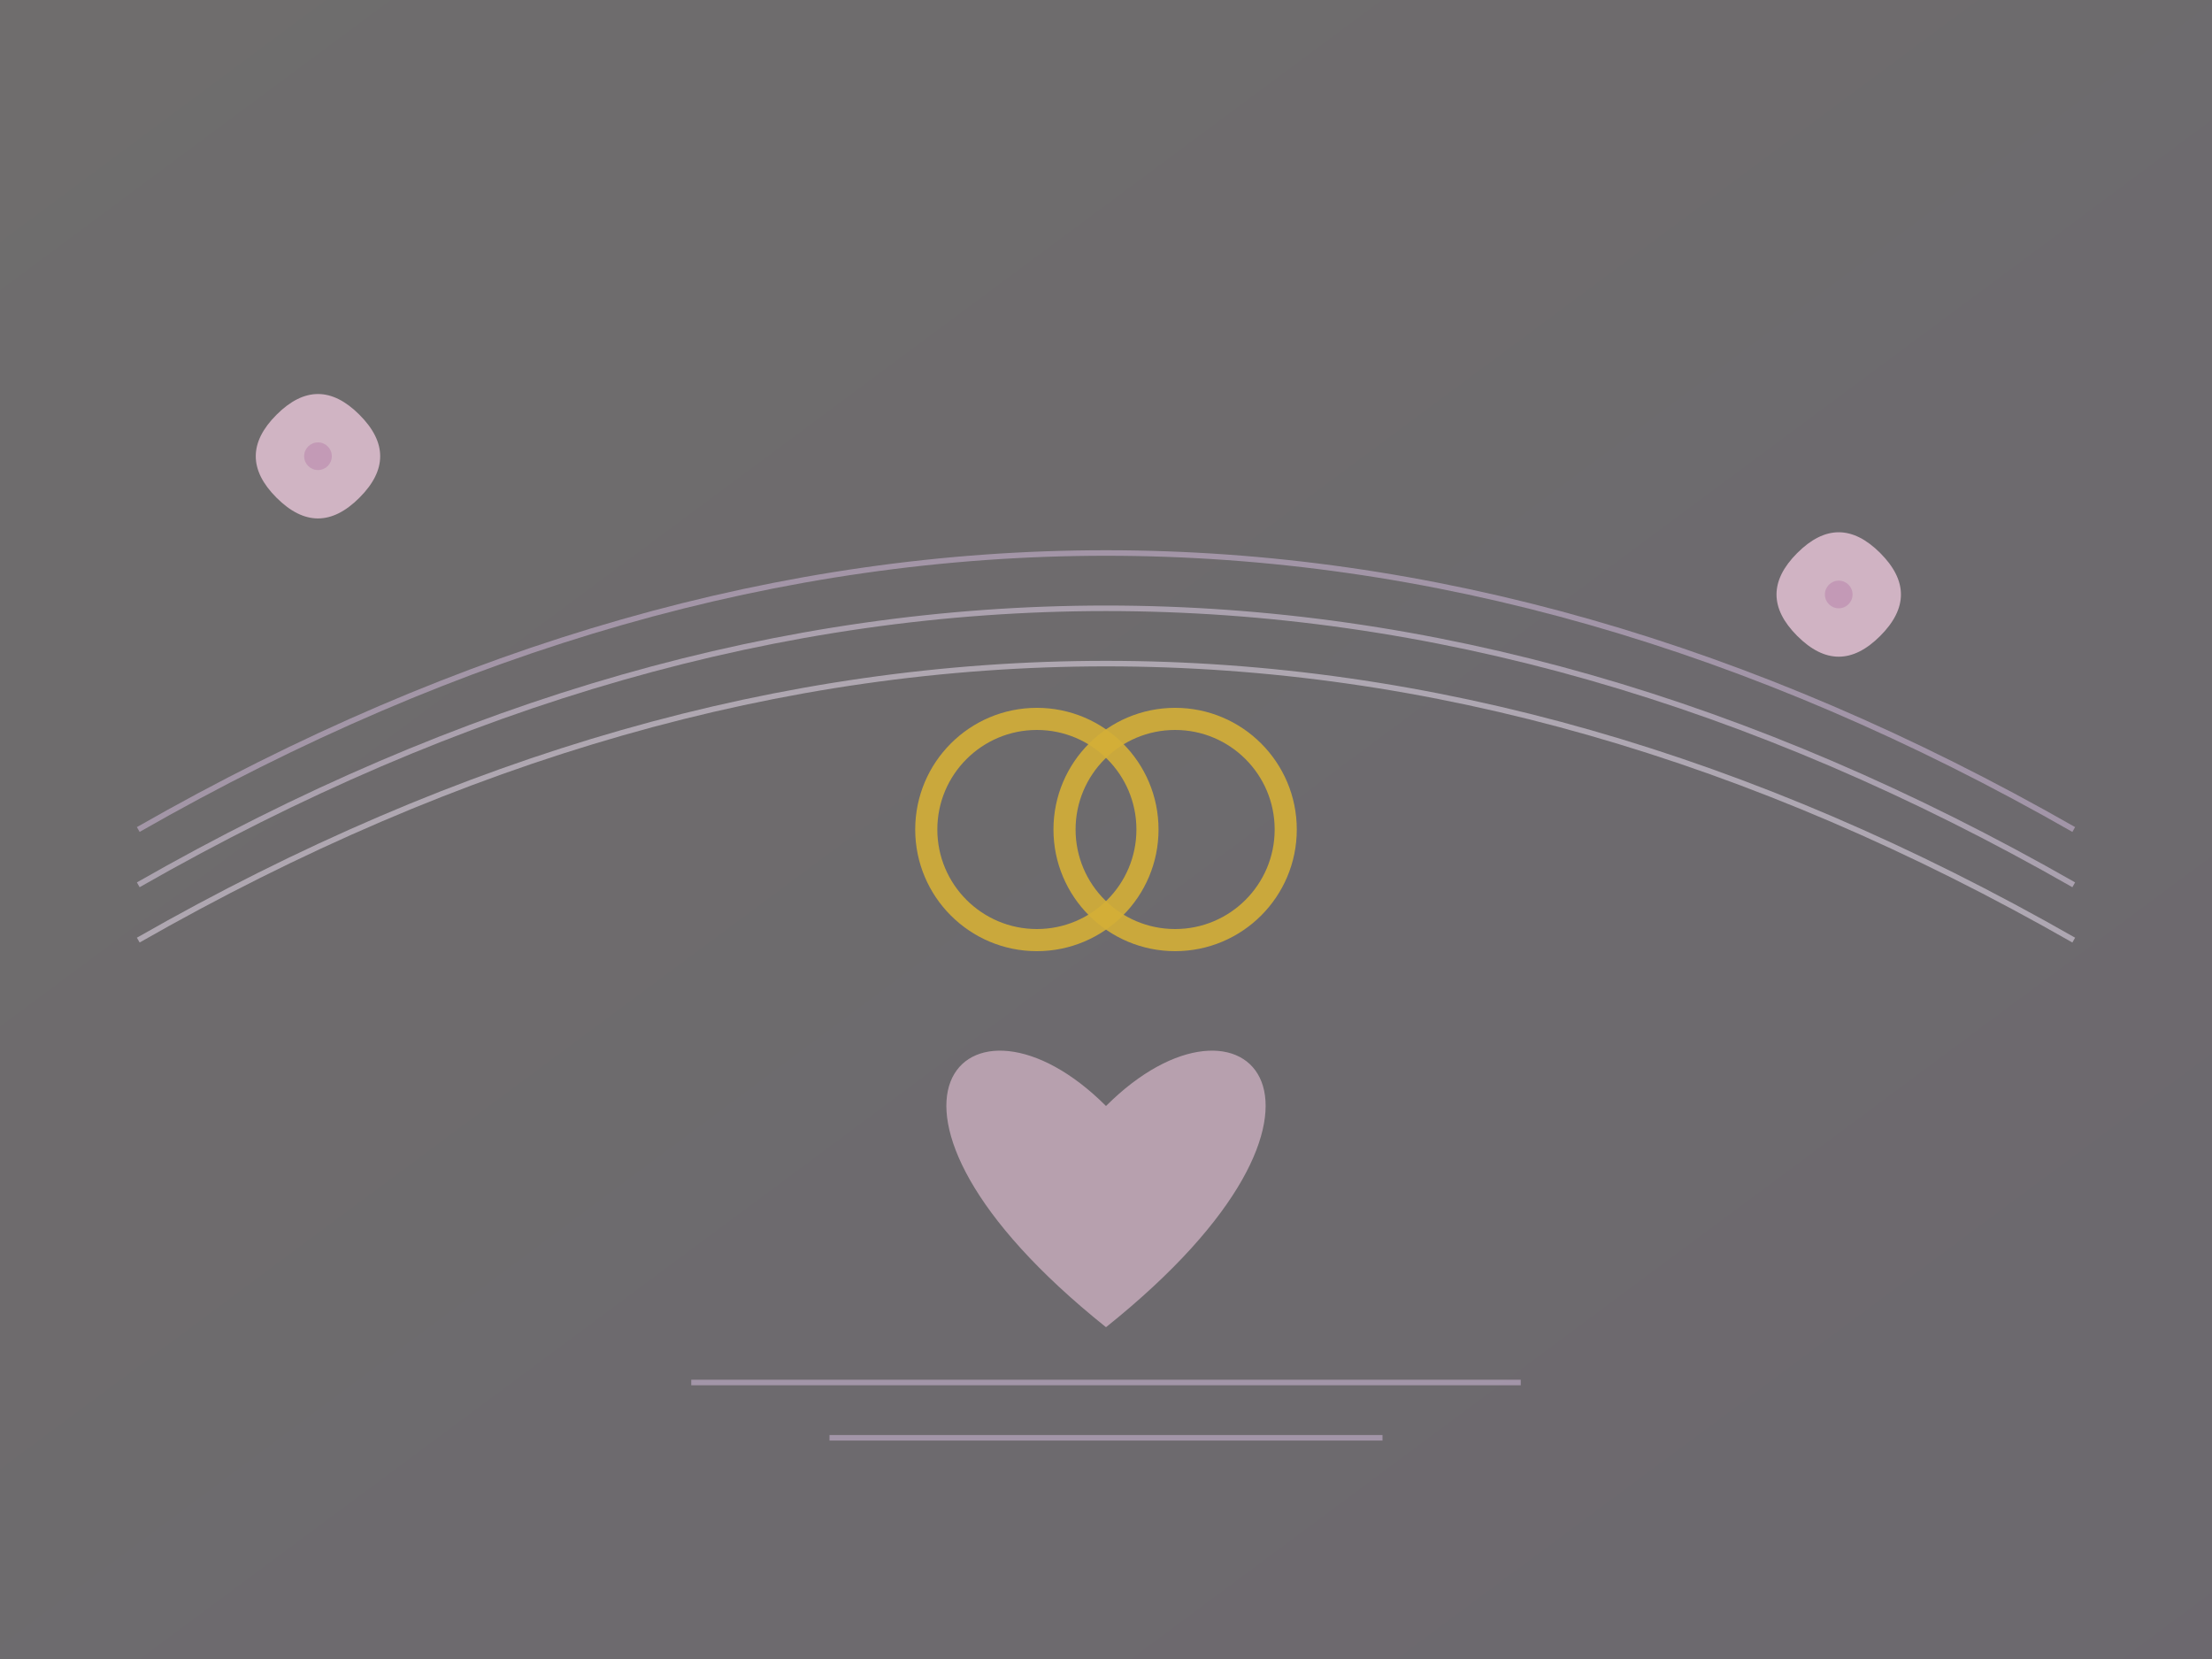 <svg xmlns="http://www.w3.org/2000/svg" viewBox="0 0 800 600" width="100%" height="100%">
  <rect x="0" y="0" width="800" height="600" fill="#333333" stroke="none"/>
  <!-- Decorative Background Elements -->
  <defs>
    <linearGradient id="grad1" x1="0%" y1="0%" x2="100%" y2="100%">
      <stop offset="0%" style="stop-color:#f9f3f3;stop-opacity:1" />
      <stop offset="100%" style="stop-color:#f0e4f7;stop-opacity:1" />
    </linearGradient>
  </defs>
  
  <!-- Background -->
  <rect width="800" height="600" fill="url(#grad1)" opacity="0.3" />
  
  <!-- Decorative Elements -->
  <path d="M50,300 Q400,100 750,300" stroke="#d8c1e3" fill="none" stroke-width="2" opacity="0.5" />
  <path d="M50,320 Q400,120 750,320" stroke="#e8d8f0" fill="none" stroke-width="2" opacity="0.5" />
  <path d="M50,340 Q400,140 750,340" stroke="#f0e4f7" fill="none" stroke-width="2" opacity="0.5" />
  
  <!-- Floral Elements -->
  <g transform="translate(100,150)" opacity="0.8">
    <!-- Flower 1 -->
    <path d="M0,0 C10,-10 20,-10 30,0 C40,10 40,20 30,30 C20,40 10,40 0,30 C-10,20 -10,10 0,0 Z" fill="#e8c5d8" />
    <circle cx="15" cy="15" r="5" fill="#d8a5c8" />
  </g>
  
  <g transform="translate(650,200)" opacity="0.8">
    <!-- Flower 2 -->
    <path d="M0,0 C10,-10 20,-10 30,0 C40,10 40,20 30,30 C20,40 10,40 0,30 C-10,20 -10,10 0,0 Z" fill="#e8c5d8" />
    <circle cx="15" cy="15" r="5" fill="#d8a5c8" />
  </g>
  
  <!-- Wedding Rings -->
  <g transform="translate(400,300)">
    <circle cx="-25" cy="0" r="40" fill="none" stroke="#d4af37" stroke-width="8" opacity="0.9" />
    <circle cx="25" cy="0" r="40" fill="none" stroke="#d4af37" stroke-width="8" opacity="0.9" />
  </g>
  
  <!-- Heart -->
  <path d="M400,400 C450,350 500,400 400,480 C300,400 350,350 400,400 Z" fill="#e8c5d8" opacity="0.6" />
  
  <!-- Decorative Lines -->
  <line x1="250" y1="500" x2="550" y2="500" stroke="#d8c1e3" stroke-width="2" opacity="0.5" />
  <line x1="300" y1="520" x2="500" y2="520" stroke="#d8c1e3" stroke-width="2" opacity="0.5" />
</svg>